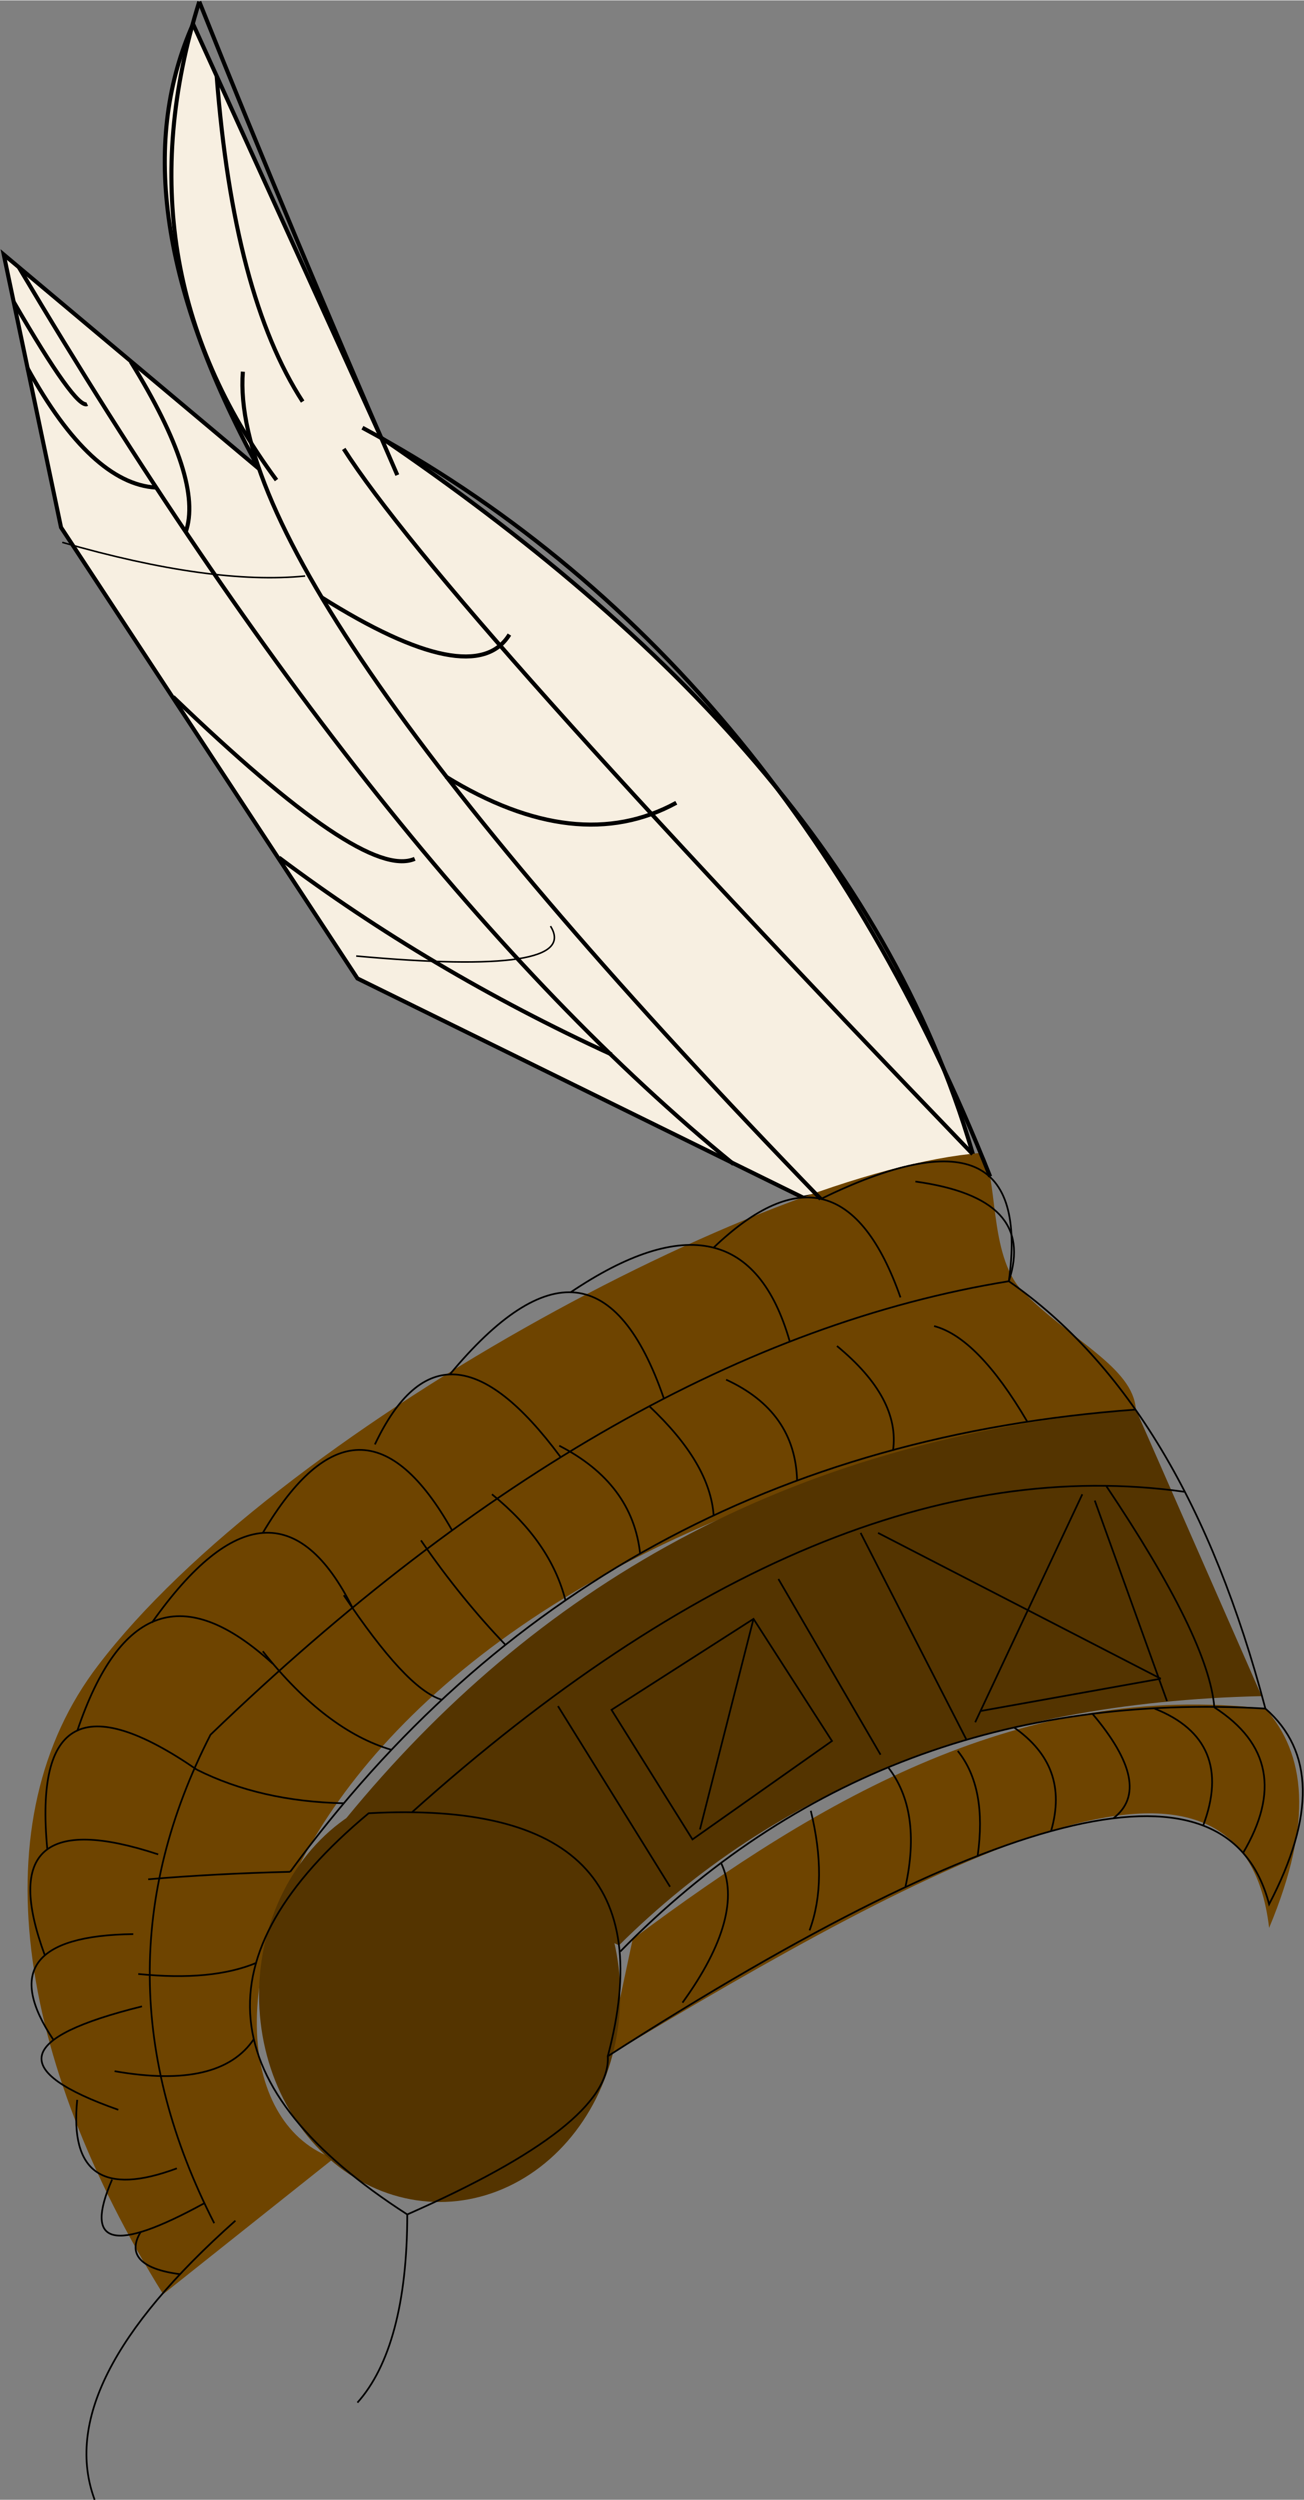 <?xml version="1.0" encoding="UTF-8"?>
<!DOCTYPE svg PUBLIC "-//W3C//DTD SVG 1.1//EN" "http://www.w3.org/Graphics/SVG/1.1/DTD/svg11.dtd">
<!-- Creator: CorelDRAW X8 -->
<svg xmlns="http://www.w3.org/2000/svg" xml:space="preserve" width="64.049mm" height="122.751mm" version="1.1" style="shape-rendering:geometricPrecision; text-rendering:geometricPrecision; image-rendering:optimizeQuality; fill-rule:evenodd; clip-rule:evenodd"
viewBox="0 0 1047 2006"
 xmlns:xlink="http://www.w3.org/1999/xlink">
 <rect x="0" y="0" width="1047" height="2006" fill="#808080" stroke="none"/>
 <defs>
  <style type="text/css">
   <![CDATA[
    .str2 {stroke:black;stroke-width:1.382}
    .str1 {stroke:black;stroke-width:1.384}
    .str0 {stroke:black;stroke-width:3.268}
    .str3 {stroke:black;stroke-width:1.245}
    .fil3 {fill:none}
    .fil2 {fill:#543400}
    .fil1 {fill:#6E4400}
    .fil0 {fill:#F7EFE1}
   ]]>
  </style>
 </defs>
 <g id="Camada_x0020_1">
  <path class="fil0 str0" d="M49 423l-46 -219 205 172c-83,-152 -93,-267 -53,-357l151 332c232,158 411,343 478,585l-139 25 -358 -176 -238 -362z"/>
  <path class="fil1" d="M508 1556c154,-115 314,-207 508,-185 32,36 39,90 3,176 -22,-187 -266,-56 -531,103l20 -94z"/>
  <path class="fil1" d="M131 1841c-117,-188 -148,-380 -52,-505 142,-186 532,-397 709,-411 14,16 5,82 33,111 38,39 89,61 91,95 -710,101 -792,550 -644,601l-137 109z"/>
  <ellipse class="fil2" cx="353" cy="1601" rx="145" ry="166"/>
  <path class="fil2" d="M278 1459c150,-183 351,-304 634,-328l101 230c-223,5 -391,76 -516,200l-219 -102z"/>
  <path class="fil3 str1" d="M327 1777c109,-48 163,-90 161,-127 321,-206 498,-247 531,-122 37,-71 36,-123 -3,-157 -43,-163 -111,-277 -206,-343 15,-45 -10,-71 -75,-80"/>
  <path class="fil3 str1" d="M488 1650c37,-139 -27,-204 -192,-195 -137,114 -126,221 31,322"/>
  <path class="fil3 str1" d="M331 1454c221,-198 427,-284 620,-257"/>
  <path class="fil3 str1" d="M233 1502c165,-226 391,-350 679,-371"/>
  <path class="fil3 str2" d="M498 1566c139,-142 312,-207 518,-195"/>
  <path class="fil3 str2" d="M998 1487c29,-49 22,-88 -23,-117"/>
  <path class="fil3 str2" d="M966 1465c17,-45 4,-77 -39,-94"/>
  <path class="fil3 str2" d="M877 1375c33,39 39,67 17,84"/>
  <path class="fil3 str2" d="M814 1386c30,21 40,48 30,83"/>
  <path class="fil3 str2" d="M769 1405c16,20 21,48 16,84"/>
  <path class="fil3 str2" d="M713 1418c18,23 23,55 14,96"/>
  <path class="fil3 str2" d="M651 1453c9,37 9,69 -1,96"/>
  <path class="fil3 str2" d="M579 1495c13,27 3,65 -31,112"/>
  <path class="fil3 str2" d="M327 1777c0,71 -14,122 -40,151"/>
  <path class="fil3 str2" d="M825 1141c-27,-46 -52,-71 -75,-77"/>
  <path class="fil3 str2" d="M672 1080c34,28 49,56 45,84"/>
  <path class="fil3 str2" d="M583 1107c37,17 56,44 57,81"/>
  <path class="fil3 str2" d="M521 1128c33,31 50,60 52,88"/>
  <path class="fil3 str2" d="M449 1160c39,20 61,49 65,87"/>
  <path class="fil3 str2" d="M395 1199c32,26 51,54 59,85"/>
  <path class="fil3 str2" d="M338 1236c22,32 45,60 68,84"/>
  <path class="fil3 str2" d="M276 1280c33,49 59,78 79,84"/>
  <path class="fil3 str2" d="M211 1325c34,43 69,69 103,79"/>
  <path class="fil3 str2" d="M158 1420c34,17 73,26 118,27"/>
  <path class="fil3 str2" d="M119 1508c35,-3 73,-5 114,-6"/>
  <path class="fil3 str2" d="M111 1584c40,4 71,1 95,-9"/>
  <path class="fil3 str2" d="M92 1662c57,10 94,1 112,-26"/>
  <path class="fil3 str2" d="M189 1782c-99,88 -136,162 -113,224"/>
  <line class="fil3 str2" x1="605" y1="1299" x2="562" y2= "1468" />
  <polygon class="fil3 str2" points="605,1299 491,1372 556,1476 668,1397 "/>
  <line class="fil3 str2" x1="448" y1="1369" x2="538" y2= "1514" />
  <line class="fil3 str2" x1="625" y1="1267" x2="707" y2= "1408" />
  <line class="fil3 str2" x1="705" y1="1230" x2="932" y2= "1347" />
  <line class="fil3 str2" x1="869" y1="1199" x2="783" y2= "1382" />
  <line class="fil3 str2" x1="691" y1="1230" x2="776" y2= "1396" />
  <line class="fil3 str2" x1="879" y1="1204" x2="937" y2= "1365" />
  <line class="fil3 str2" x1="787" y1="1373" x2="932" y2= "1347" />
  <path class="fil3 str2" d="M888 1192c55,82 84,141 87,178"/>
  <path class="fil3 str2" d="M172 1784c-68,-133 -69,-263 -3,-392 217,-209 431,-330 641,-364"/>
  <path class="fil3 str2" d="M90 1749c-23,53 1,59 74,19"/>
  <path class="fil3 str2" d="M145 1825c-32,-4 -43,-16 -32,-34"/>
  <path class="fil3 str2" d="M142 1740c-59,22 -86,4 -80,-55"/>
  <path class="fil3 str2" d="M95 1693c-88,-31 -82,-58 19,-83"/>
  <path class="fil3 str2" d="M43 1637c-37,-55 -16,-84 64,-85"/>
  <path class="fil3 str2" d="M36 1569c-31,-84 0,-111 91,-81"/>
  <path class="fil3 str2" d="M38 1484c-10,-105 30,-126 120,-64"/>
  <path class="fil3 str2" d="M62 1389c34,-101 86,-119 157,-54"/>
  <path class="fil3 str2" d="M122 1302c65,-92 119,-96 161,-12"/>
  <path class="fil3 str2" d="M211 1230c52,-88 103,-89 152,-2"/>
  <path class="fil3 str2" d="M301 1159c37,-78 86,-75 149,10"/>
  <path class="fil3 str2" d="M361 1103c78,-94 135,-88 172,19"/>
  <path class="fil3 str2" d="M458 1037c92,-62 151,-48 176,39"/>
  <path class="fil3 str2" d="M573 1001c68,-65 118,-51 150,40"/>
  <path class="fil3 str2" d="M659 962c115,-56 165,-34 151,66"/>
  <path class="fil3 str3" d="M286 767c121,11 173,3 156,-24"/>
  <path class="fil3 str3" d="M50 435c80,23 145,32 195,27"/>
  <path class="fil3 str0" d="M795 944c-111,-279 -279,-480 -504,-601"/>
  <path class="fil3 str0" d="M319 381c-56,-129 -109,-255 -159,-380"/>
  <path class="fil3 str0" d="M160 1c-44,141 -23,269 62,384"/>
  <path class="fil3 str0" d="M659 962c-319,-329 -473,-550 -464,-664"/>
  <path class="fil3 str0" d="M258 479c81,51 132,61 151,30"/>
  <path class="fil3 str0" d="M358 623c70,43 132,50 185,21"/>
  <path class="fil3 str0" d="M15 214c193,325 384,565 574,720"/>
  <path class="fil3 str0" d="M781 926c-283,-294 -452,-483 -505,-566"/>
  <path class="fil3 str0" d="M139 559c102,98 166,142 194,130"/>
  <path class="fil3 str0" d="M491 846c-98,-45 -187,-98 -267,-158"/>
  <path class="fil3 str0" d="M22 295c34,62 69,94 103,96"/>
  <path class="fil3 str0" d="M11 242c33,57 53,85 59,82"/>
  <path class="fil3 str0" d="M105 290c39,63 54,109 44,137"/>
  <path class="fil3 str0" d="M174 61c9,117 32,204 69,261"/>
 </g>
</svg>
